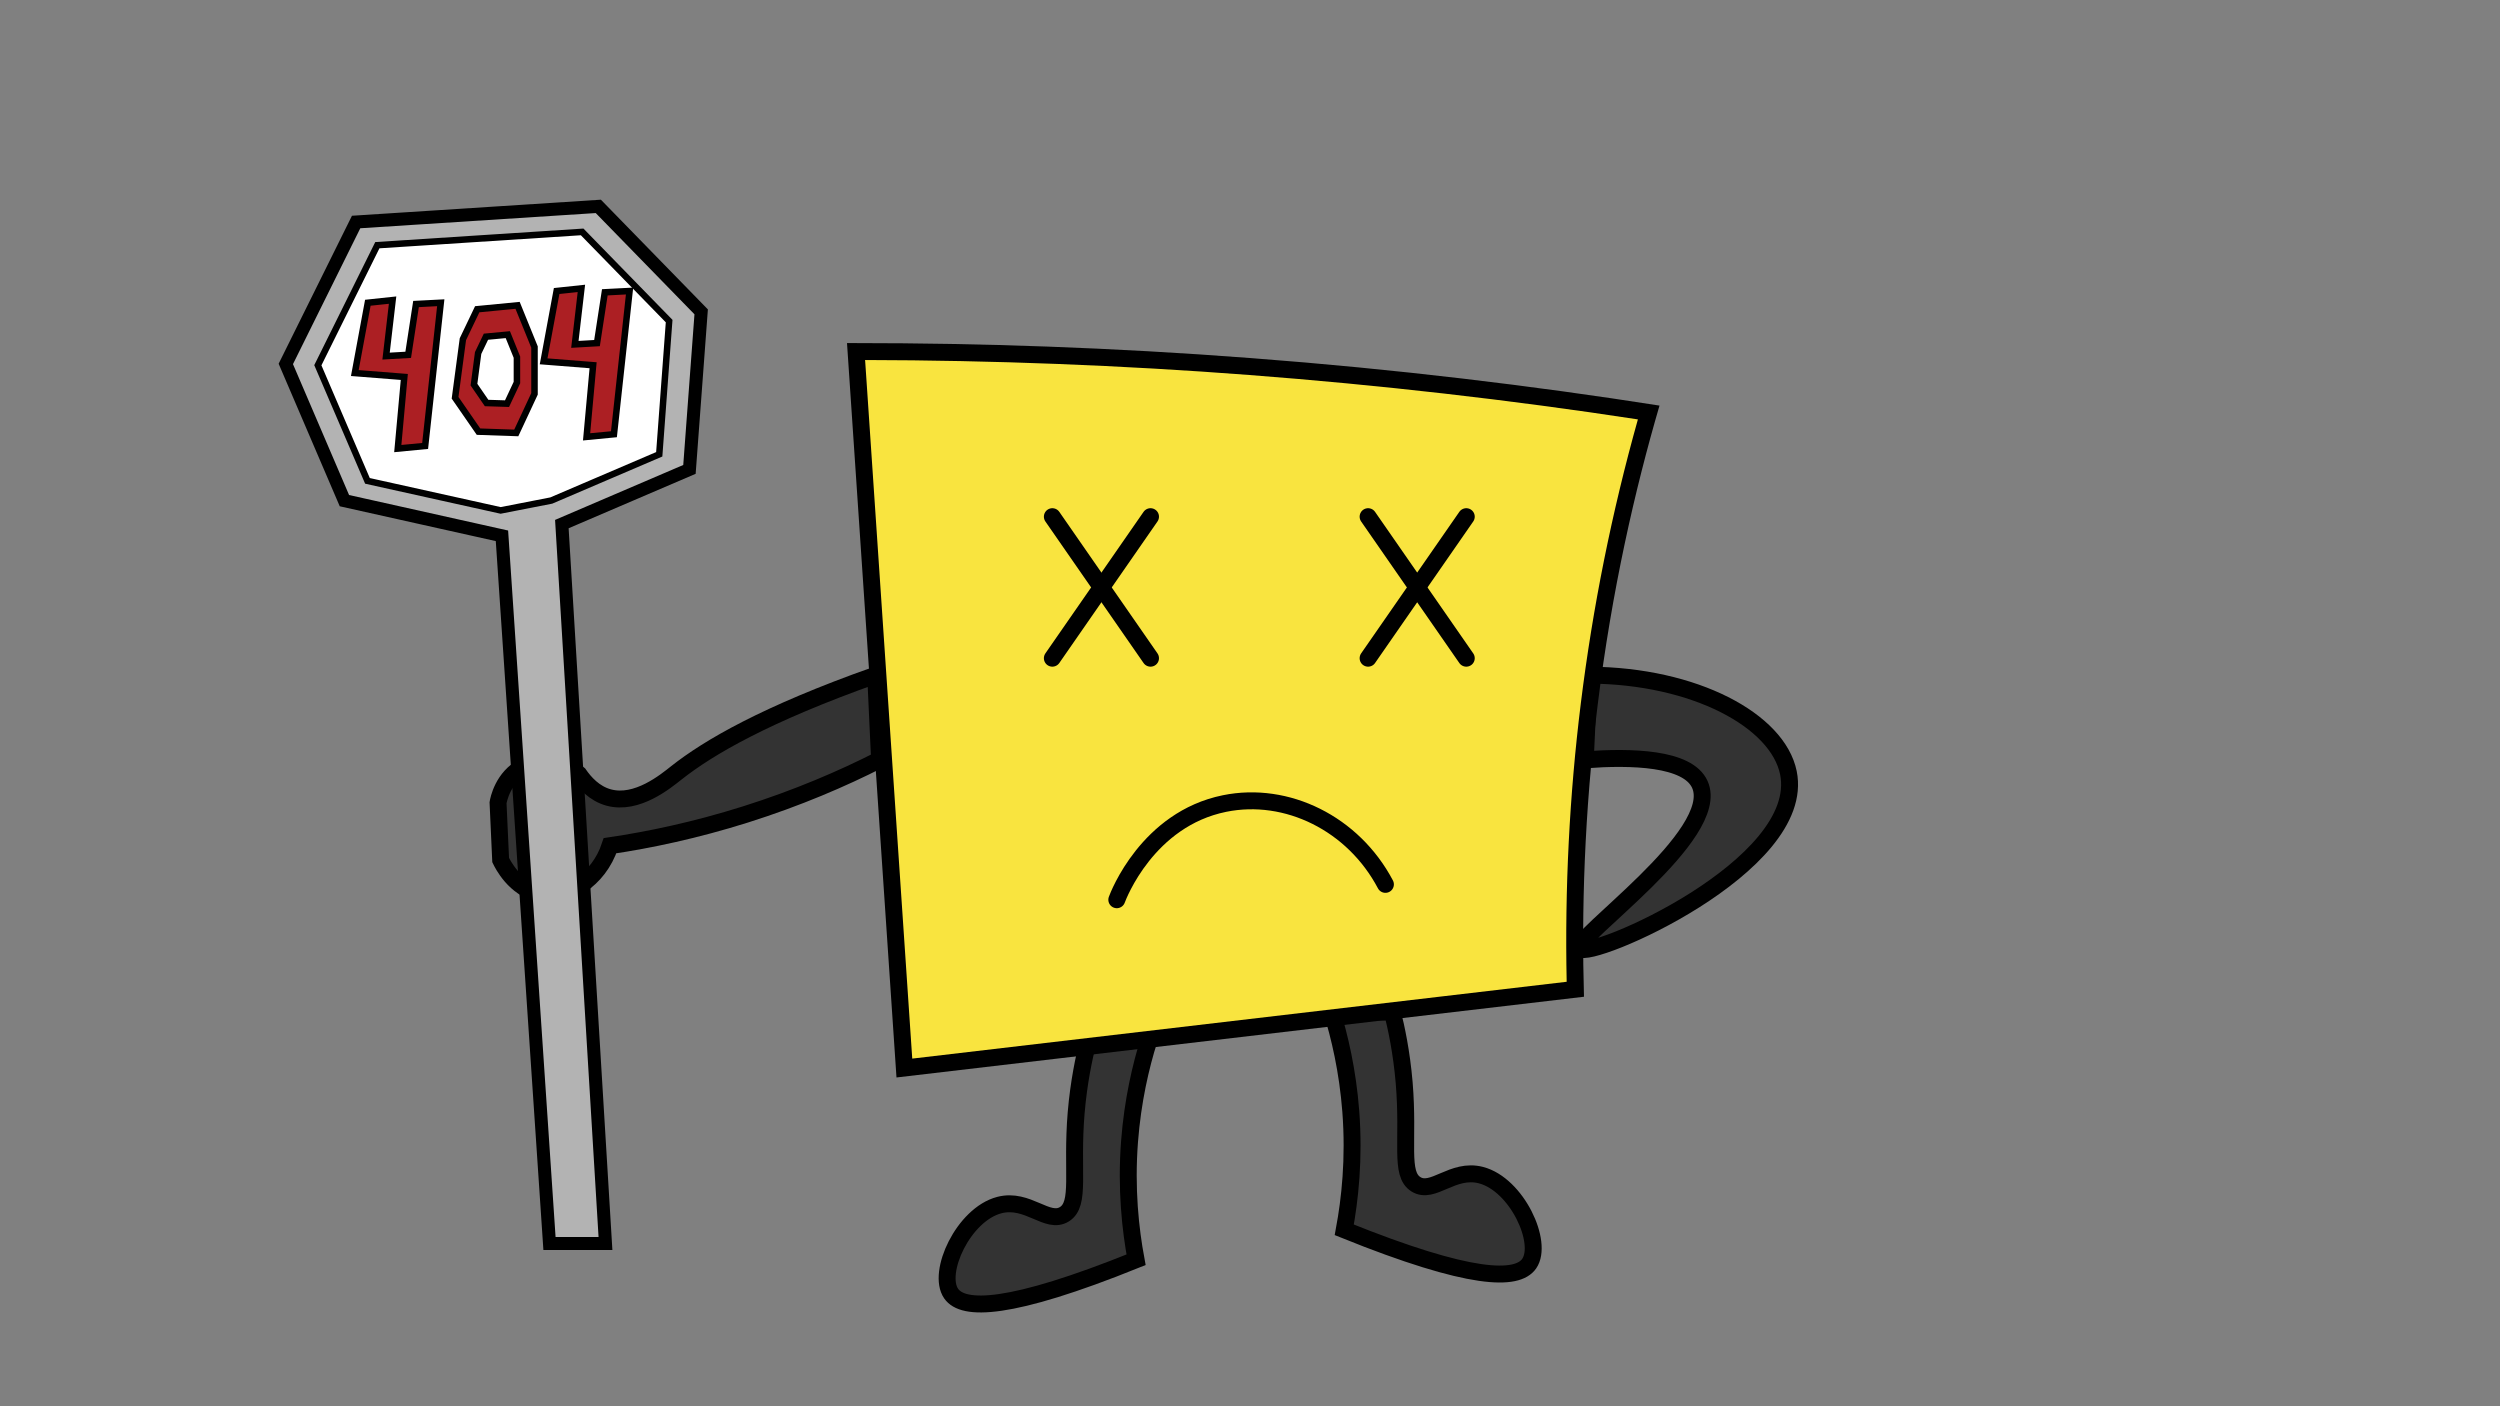 <?xml version="1.0" encoding="utf-8"?>
<!-- Generator: Adobe Illustrator 22.0.1, SVG Export Plug-In . SVG Version: 6.00 Build 0)  -->
<svg version="1.1" id="Layer_1" xmlns="http://www.w3.org/2000/svg" xmlns:xlink="http://www.w3.org/1999/xlink" x="0px" y="0px"
	 viewBox="0 0 1920 1080" style="enable-background:new 0 0 1920 1080;" xml:space="preserve">
<rect x="0" y="0" width="1920" height="1080" fill="#808080" stroke="none"/>
<style type="text/css">
	.st0{fill:#333333;stroke:#000000;stroke-width:13;stroke-miterlimit:10;}
	.st1{fill:#F9E43F;}
	.st2{fill:none;stroke:#000000;stroke-width:13;stroke-linecap:round;stroke-miterlimit:10;}
	.st3{fill-rule:evenodd;clip-rule:evenodd;fill:none;stroke:#000000;stroke-width:13;stroke-linecap:round;stroke-miterlimit:10;}
	.st4{fill:#B3B3B3;stroke:#000000;stroke-width:10;stroke-miterlimit:10;}
	.st5{fill:#FFFFFF;stroke:#000000;stroke-width:5;stroke-miterlimit:10;}
	.st6{fill:#AC1F23;stroke:#000000;stroke-width:5;stroke-miterlimit:10;}
</style>
<path class="st0" d="M1220.5,518.5c81,0.5,144.8,34.8,153,75c14.6,71.9-153,144-160,135c-6.2-8,109.4-87.2,92-126
	c-9.3-20.7-52.9-21.5-88-19C1218.5,561.8,1219.5,540.2,1220.5,518.5z"/>
<path class="st0" d="M835.5,800.5c-2.9,11.5-7,30.4-9,54c-3.8,45.5,3.7,70-9,78c-13,8.2-28.1-12.7-50-7c-27.6,7.2-48.2,51.9-37,68
	c9.2,13.2,44.4,13.4,142-26c-4.3-23.2-7.8-54.4-5-91c2.4-31.2,8.6-57.7,15-78C866.8,799.2,851.2,799.8,835.5,800.5z"/>
<path class="st0" d="M1069.4,777.5c2.9,11.5,7,30.4,9,54c3.8,45.5-3.7,70,9,78c13,8.2,28.1-12.7,50-7c27.6,7.2,48.2,51.9,37,68
	c-9.2,13.2-44.4,13.4-142-26c4.3-23.2,7.8-54.4,5-91c-2.4-31.2-8.6-57.7-15-78C1038.1,776.2,1053.7,776.8,1069.4,777.5z"/>
<g>
	<path class="st1" d="M657.5,270c0.2,0,0.3,0,0.5,0c100.4,0,202,3.9,302.1,11.5c102,7.8,205,19.6,306.2,35.3
		c-20.9,73.2-36.3,148.5-45.7,223.9c-9,72.4-12.6,146.1-10.7,219l-515.3,60.5L657.5,270z"/>
	<path d="M664.4,276.5c98.1,0.2,197.3,4,295.1,11.5c99.4,7.6,199.8,19,298.4,34.1c-20,71.2-34.7,144.4-43.8,217.8
		c-8.8,70.8-12.4,142.7-10.9,214.1l-502.6,59L664.4,276.5 M657.9,263.5c-2.5,0-5,0-7.4,0c12.7,188,25.3,376,38,564
		c176-20.7,352-41.3,528-62c-1.9-64.7,0.1-140.3,10.5-224c10.9-88.1,28.6-165.4,47.5-230c-96.9-15.2-201.8-28-314-36.5
		C853.4,266.8,752.2,263.5,657.9,263.5L657.9,263.5z"/>
</g>
<g>
	<line class="st2" x1="883.6" y1="396.8" x2="808.2" y2="505.5"/>
</g>
<g>
	<line class="st2" x1="808.2" y1="396.8" x2="883.6" y2="505.5"/>
</g>
<g>
	<line class="st2" x1="1126.1" y1="396.8" x2="1050.7" y2="505.5"/>
</g>
<g>
	<line class="st2" x1="1050.7" y1="396.8" x2="1126.1" y2="505.5"/>
</g>
<path class="st3" d="M857.7,691c1.2-3.3,23.6-61.9,82.8-73.9c47.8-9.7,98.8,15.3,123.5,62.1"/>
<path class="st0" d="M672.5,518.5c-84.6,30-128.3,55.5-153,75c-8.1,6.4-30.3,24.9-52,19c-11.1-3-18.5-11.5-23-18
	c-12-10.4-28.6-12.7-42-6c-16.5,8.3-19.7,26.2-20,28c0.7,14.7,1.3,29.3,2,44c1.3,2.7,10.6,21.9,30,26c20.8,4.4,45.2-10.4,54-37
	c30.4-4.5,65.6-11.9,104-24c40.2-12.7,74.7-27.6,103-42C674.5,561.8,673.5,540.2,672.5,518.5z"/>
<path class="st4" d="M385.5,411.5C397.7,592.7,409.8,773.8,422,955c14.3,0,28.7,0,43,0c-11.2-184.2-22.3-368.3-33.5-552.5
	c32.7-14,65.3-28,98-42c3-40.3,6-80.7,9-121c-26.3-27-52.7-54-79-81c-62,4-124,8-186,12c-18,36.3-36,72.7-54,109c15,35,30,70,45,105
	C304.8,393.5,345.2,402.5,385.5,411.5z"/>
<path class="st5" d="M384.5,392c13-2.5,25.9-5.1,38.9-7.6c27.6-11.8,55.3-23.7,82.9-35.5c2.5-34.1,5.1-68.2,7.6-102.3
	c-22.3-22.8-44.5-45.7-66.8-68.5c-52.4,3.4-104.9,6.8-157.3,10.2c-15.2,30.7-30.5,61.5-45.7,92.2c12.7,29.6,25.4,59.2,38.1,88.8
	C316.3,376.8,350.4,384.4,384.5,392z"/>
<path class="st6" d="M282.5,232.5c-3.3,18-6.7,36-10,54c12.7,1,25.3,2,38,3c-1.7,18.3-3.3,36.7-5,55c7-0.7,14-1.3,21-2
	c4-36.7,8-73.3,12-110c-6.3,0.3-12.7,0.7-19,1c-2,13-4,26-6,39c-5.7,0.3-11.3,0.7-17,1c1.7-14.3,3.3-28.7,5-43
	C295.2,231.2,288.8,231.8,282.5,232.5z"/>
<path class="st6" d="M427.5,223.5c-3.3,18-6.7,36-10,54c12.7,1,25.3,2,38,3c-1.7,18.3-3.3,36.7-5,55c7-0.7,14-1.3,21-2
	c4-36.7,8-73.3,12-110c-6.3,0.3-12.7,0.7-19,1c-2,13-4,26-6,39c-5.7,0.3-11.3,0.7-17,1c1.7-14.3,3.3-28.7,5-43
	C440.2,222.2,433.8,222.8,427.5,223.5z"/>
<path class="st6" d="M366.5,237.5c10.3-1,20.7-2,31-3c4.3,10.7,8.7,21.3,13,32c0,12,0,24,0,36c-4.7,10-9.3,20-14,30
	c-9.7-0.3-19.3-0.7-29-1c-6-8.7-12-17.3-18-26c2-15,4-30,6-45C359.2,252.8,362.8,245.2,366.5,237.5z"/>
<path class="st5" d="M373.2,258.6c5.6-0.5,11.2-1.1,16.8-1.6c2.3,5.8,4.7,11.5,7,17.3c0,6.5,0,13,0,19.5c-2.5,5.4-5,10.8-7.6,16.2
	c-5.2-0.2-10.5-0.4-15.7-0.5c-3.2-4.7-6.5-9.4-9.7-14.1c1.1-8.1,2.2-16.2,3.2-24.3C369.2,266.9,371.2,262.8,373.2,258.6z"/>
</svg>
